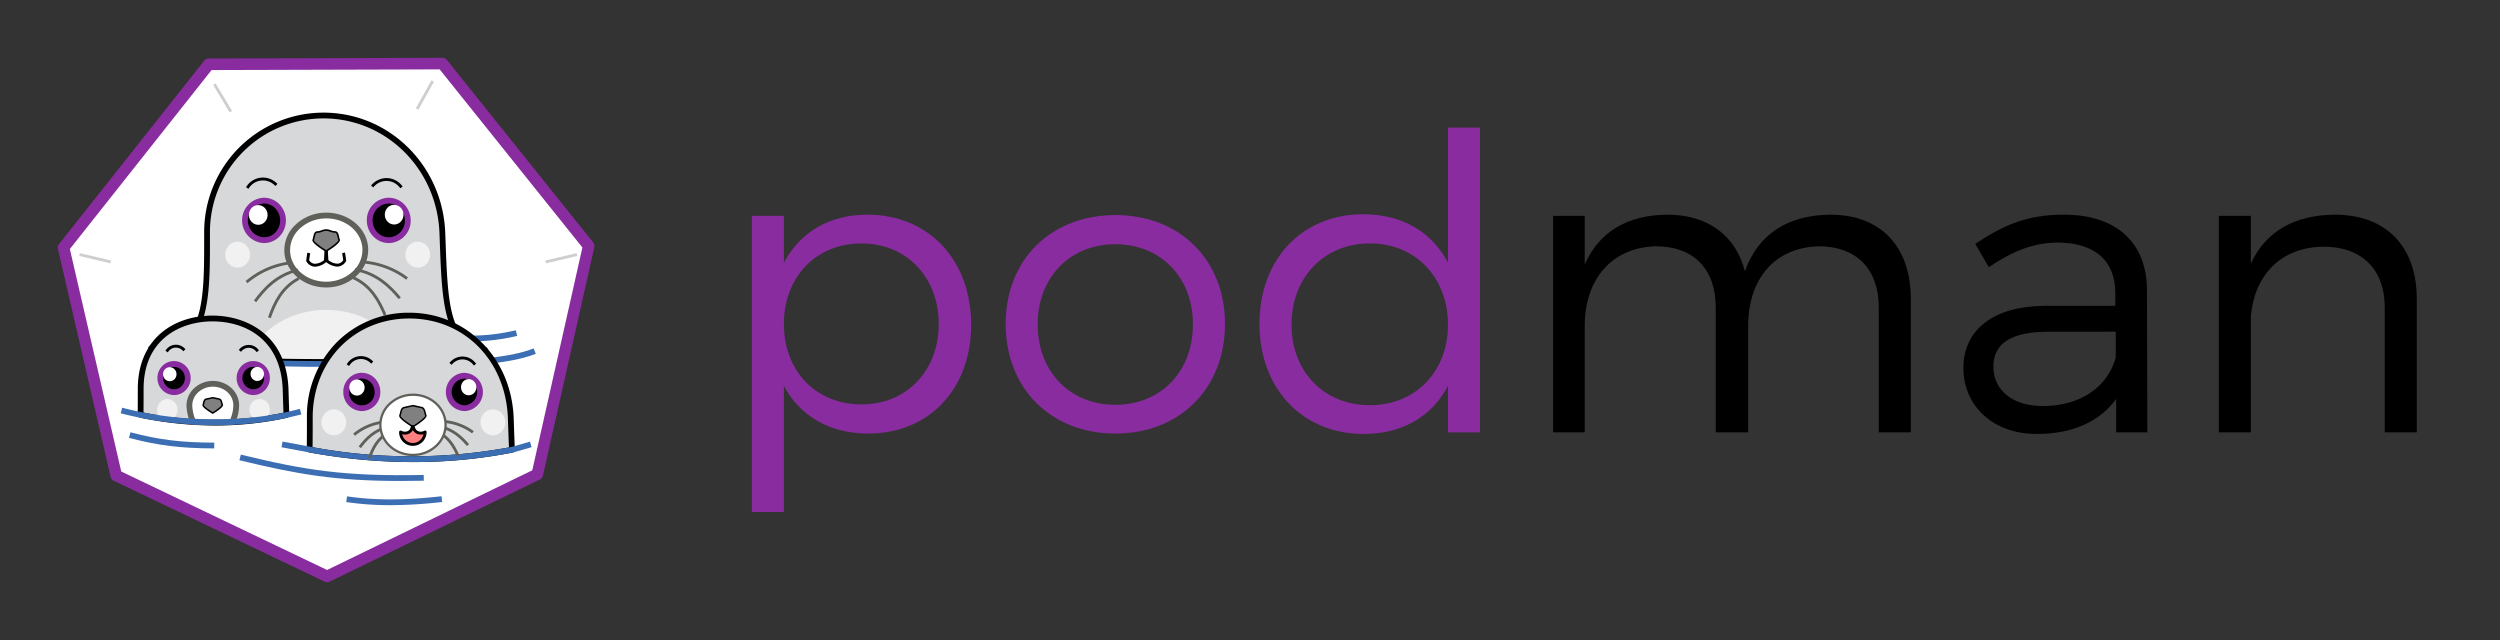<svg id="svg194630" xmlns="http://www.w3.org/2000/svg" viewBox="0 0 864.885 221.408"><rect x="0" y="0" width="864.885" height="221.408" fill="#333333" stroke="none"/><defs><style>.cls-1{isolation:isolate;}.cls-2{fill:#892ca0;}.cls-3{fill:#fff;}.cls-4{opacity:0.953;}.cls-5{fill:#ccc;}.cls-6{fill:#3c6eb4;}.cls-7{fill:#d7d8da;}.cls-8{fill:#f1f1f1;}.cls-9{fill:#60605b;}.cls-10{fill:gray;}.cls-11{fill:#ff8080;}</style></defs><title>podman</title><g class="cls-1"><path class="cls-2" d="M335.979,112.339c0,22.163-14.491,37.649-35.661,37.649-13.355,0-23.584-6.109-29.125-16.48V177.125H260.112V74.689h11.082V90.886c5.541-10.514,15.771-16.623,28.841-16.623C321.204,74.263,335.979,89.891,335.979,112.339Zm-11.224-.284c0-16.054-11.082-27.847-26.71-27.847-15.771,0-26.853,11.65-26.853,27.847,0,16.339,11.082,27.847,26.853,27.847C313.674,139.901,324.756,128.252,324.756,112.055Z"/><path class="cls-2" d="M423.784,112.055c0,22.447-15.771,37.934-37.934,37.934-22.164,0-37.935-15.486-37.935-37.934,0-22.306,15.771-37.649,37.935-37.649C408.014,74.405,423.784,89.749,423.784,112.055Zm-64.786.143c0,16.48,11.224,27.846,26.853,27.846,15.628,0,26.852-11.365,26.852-27.846,0-16.339-11.224-27.705-26.852-27.705C370.222,84.492,358.998,95.858,358.998,112.197Z"/><path class="cls-2" d="M512.015,149.562H500.934V133.508c-5.541,10.514-15.771,16.623-29.126,16.623-21.311,0-36.087-15.771-36.087-38.076,0-22.448,14.776-37.934,35.945-37.934,13.354,0,23.727,6.109,29.268,16.765V44.143h11.081Zm-11.081-37.224c0-16.338-11.225-28.131-26.994-28.131-15.913,0-27.137,11.792-27.137,28.131,0,16.196,11.224,27.847,27.137,27.847C489.709,140.186,500.934,128.535,500.934,112.339Z"/></g><g class="cls-1"><path d="M661.051,103.388V149.562h-11.082V106.372c0-13.355-7.814-21.169-20.743-21.169-15.485.426-24.437,11.508-24.437,27.563V149.562H593.565V106.372c0-13.355-7.672-21.169-20.743-21.169-15.344.426-24.579,11.508-24.579,27.563V149.562H537.304V74.689h10.939V91.596c4.973-11.65,15.061-17.191,28.558-17.333,14.065,0,23.727,7.246,26.852,19.606,4.688-13.213,15.202-19.464,29.552-19.606C650.68,74.263,661.051,85.345,661.051,103.388Z"/><path d="M732.092,138.055c-5.967,8.098-15.485,12.076-27.42,12.076-15.486,0-25.432-9.945-25.432-22.874,0-13.071,10.372-21.311,27.989-21.453h24.578v-4.404c0-10.94-6.819-17.476-20.032-17.476-8.24,0-15.912,3.126-23.727,8.525l-4.688-8.099c9.661-6.393,17.76-10.087,30.546-10.087,18.47,0,28.699,9.803,28.842,25.857l.142,49.442H732.092Zm-.142-14.35v-8.951H708.649c-12.502,0-19.037,3.836-19.037,12.076s6.677,13.64,17.19,13.64C719.447,140.47,729.108,134.076,731.95,123.705Z"/><path d="M836.093,103.388V149.562H825.012V106.372c0-13.213-7.956-21.027-21.169-21.027-14.776.142-23.869,9.803-25.147,24.011v40.207h-11.082V74.689h11.082v16.481c5.257-11.366,15.344-16.765,28.983-16.907C825.58,74.263,836.093,85.345,836.093,103.388Z"/></g><g id="path194076"><path class="cls-3" d="M113.156,199.408,40.219,164.512l-18.219-78.847,50.219-63.423,80.841-.242L203.649,85.122l-17.76,78.953Z"/><path class="cls-2" d="M113.156,201.408a1.997,1.997,0,0,1-.863-.196l-72.938-34.896A1.999,1.999,0,0,1,38.27,164.962L20.051,86.115a2.001,2.001,0,0,1,.381-1.692L70.651,21a2.001,2.001,0,0,1,1.562-.758L153.054,20a2.01,2.01,0,0,1,1.566.749L205.209,83.871a2.001,2.001,0,0,1,.391,1.69l-17.76,78.953a1.999,1.999,0,0,1-1.077,1.36l-72.732,35.333A2.004,2.004,0,0,1,113.156,201.408ZM41.951,163.123l71.199,34.064,71-34.49,17.337-77.075L152.102,24.003l-78.914.236L24.165,86.152Z"/></g><g id="path194078" class="cls-4"><rect class="cls-5" x="76.507" y="28.331" width="1" height="11.096" transform="translate(-6.481 44.25) rotate(-30.828)"/></g><g id="path194080" class="cls-4"><rect class="cls-5" x="141.453" y="32.365" width="11.095" height="1" transform="translate(46.658 145.207) rotate(-60.831)"/></g><g id="g194084"><g id="path194082" class="cls-4"><rect class="cls-5" x="188.65" y="88.835" width="11.095" height="1" transform="translate(-15.316 46.936) rotate(-13.263)"/></g></g><g id="g194088"><g id="path194086" class="cls-4"><rect class="cls-5" x="32.412" y="83.786" width="1" height="11.095" transform="translate(-61.595 100.835) rotate(-76.714)"/></g></g><g id="path194090"><path class="cls-6" d="M161.725,118.099l-.007-2a67.051,67.051,0,0,0,16.733-1.839l.457,1.947A68.793,68.793,0,0,1,161.725,118.099Z"/></g><g id="path194092"><path class="cls-7" d="M111.906,39.964A40.262,40.262,0,0,0,71.631,80.213c0,19.75.548,38.287-13.729,40.587,7.82,6.16,109.841,5.203,109.841.231-13.895-1.443-13.848-17.782-14.705-40.414C152.181,57.985,134.149,39.964,111.906,39.964Z"/><path d="M112.618,126.048c-25.659,0-51.36-1.331-55.334-4.462a1.0 1,0,0,1,.459-1.772c12.924-2.082,12.908-18.489,12.889-37.486l-.001-2.114a41.309,41.309,0,0,1,41.275-41.249c22.741,0,41.248,18.279,42.132,41.615l.11,2.985c.774,21.187,1.286,35.184,13.698,36.472a1.001,1.001,0,0,1,.897.995c0,.652-.424,1.188-1.26,1.594C163.09,124.758,137.874,126.048,112.618,126.048Zm-51.562-5.028c7.269,1.872,27.568,3.07,52.732,3.075,25.757-.021,44.541-1.276,50.862-2.642-11.238-3.279-11.776-18.008-12.501-37.816l-.11-2.982c-.843-22.257-18.472-39.691-40.133-39.691a39.306,39.306,0,0,0-39.275,39.249l.001,2.112C72.65,100.004,72.667,116.775,61.056,121.02Z"/></g><g id="ellipse194094"><ellipse class="cls-8" cx="82.19" cy="88.104" rx="4.293" ry="4.501" transform="translate(-3.049 2.946) rotate(-2.016)"/></g><g id="ellipse194096"><ellipse class="cls-3" cx="112.872" cy="86.505" rx="13.515" ry="11.942" transform="translate(-1.27 1.683) rotate(-0.849)"/><path class="cls-9" d="M112.816,99.447c-7.758,0-14.188-5.494-14.452-12.462a12.104,12.104,0,0,1,3.352-8.729,15.296,15.296,0,0,1,10.672-4.684c8.016-.247,14.721,5.325,14.991,12.454a12.105,12.105,0,0,1-3.352,8.729A15.295,15.295,0,0,1,113.355,99.438C113.175,99.444,112.995,99.447,112.816,99.447Zm.112-23.884q-.237,0-.475.008a13.284,13.284,0,0,0-9.274,4.049,10.116,10.116,0,0,0-2.816,7.29c.228,6.032,6.034,10.769,12.926,10.53a13.285,13.285,0,0,0,9.274-4.048,10.118,10.118,0,0,0,2.816-7.291C125.157,80.208,119.617,75.563,112.928,75.563Z"/></g><g id="path194098"><path d="M138.513,65.143l-.314-.389a5.787,5.787,0,0,0-8.757-.289l-.339.368-.735-.678.339-.368a7.045,7.045,0,0,1,5.042-2.186,6.851,6.851,0,0,1,5.229,2.524l.314.389Z"/></g><g id="g194106"><g id="g194104"><g id="path194100"><path d="M116.609,92.235a6.685,6.685,0,0,1-3.828-1.625l-.156-.139-.274-5.038.998-.055.251,4.609A5.081,5.081,0,0,0,116.969,91.21a2.554,2.554,0,0,0,1.766-1.202c-.084-.652-.264-1.956-.38-2.41l.969-.248c.17.666.417,2.633.427,2.717l.022.178-.096.152a3.615,3.615,0,0,1-2.57,1.804A3.499,3.499,0,0,1,116.609,92.235Z"/></g><g id="path194102"><path d="M109.073,92.267a3.577,3.577,0,0,1-.466-.03,3.617,3.617,0,0,1-2.586-1.783l-.097-.151.021-.178c.01-.084.24-2.053.404-2.721l.971.239c-.112.456-.281,1.761-.36,2.414a2.555,2.555,0,0,0,1.776,1.187,5.063,5.063,0,0,0,3.358-1.251l.212-4.611.999.046-.232,5.04-.155.14A6.654,6.654,0,0,1,109.073,92.267Z"/></g></g></g><g id="path194108"><path class="cls-10" d="M117.316,82.976c-.356-.908-.362-2.728-1.418-2.724-1.055.007-2.034-.674-3.071-.669-1.038.007-2.012.691-3.067.696-1.054.007-1.048,1.824-1.395,2.736-.356.912,4.491,3.848,4.491,3.848s4.816-2.978,4.461-3.886Z"/><path d="M112.857,87.195,112.709,87.105c-1.887-1.143-4.995-3.207-4.609-4.194a6.302,6.302,0,0,0,.222-.854c.197-.916.443-2.055,1.436-2.062a4.672,4.672,0,0,0,1.46-.334,5.125,5.125,0,0,1,1.607-.361h.011a5.081,5.081,0,0,1,1.6.348,3.928,3.928,0,0,0,1.46.322h.005c.99,0,1.244,1.134,1.448,2.045a6.364,6.364,0,0,0,.231.859h0c.385.982-2.701,3.073-4.575,4.231Zm-.021-7.328h-.009a4.625,4.625,0,0,0-1.426.33,5.151,5.151,0,0,1-1.641.366c-.498.003-.68.671-.883,1.613a6.793,6.793,0,0,1-.247.939c-.069.404,1.889,1.983,4.224,3.413,2.315-1.448,4.257-3.04,4.197-3.449a6.681,6.681,0,0,1-.256-.942c-.21-.937-.397-1.601-.894-1.601h-.021a5.147,5.147,0,0,1-1.624-.352A4.596,4.596,0,0,0,112.837,79.867Z"/></g><g id="path194110"><path d="M85.934,65.319l-.821-.572.286-.411a6.786,6.786,0,0,1,10.221-1.059l.364.343-.686.728-.364-.343a5.787,5.787,0,0,0-8.715.903Z"/></g><g id="g194116"><g id="ellipse194112"><ellipse cx="134.49" cy="76.249" rx="6.585" ry="6.841" transform="translate(-2.611 4.801) rotate(-2.025)"/><path class="cls-2" d="M134.501,84.09a7.415,7.415,0,0,1-5.19-2.125,7.925,7.925,0,0,1-2.401-5.45,7.726,7.726,0,0,1,7.305-8.103,7.437,7.437,0,0,1,5.455,2.12,7.929,7.929,0,0,1,2.401,5.45,7.726,7.726,0,0,1-7.305,8.103C134.677,84.088,134.589,84.09,134.501,84.09Zm-.024-13.682c-.064,0-.128.001-.192.003a5.724,5.724,0,0,0-5.376,6.034,5.936,5.936,0,0,0,1.793,4.083,5.391,5.391,0,0,0,3.994,1.558,5.724,5.724,0,0,0,5.376-6.034,5.937,5.937,0,0,0-1.794-4.083A5.434,5.434,0,0,0,134.477,70.408Z"/></g><g id="ellipse194114"><ellipse class="cls-3" cx="136.426" cy="74.255" rx="3.238" ry="3.409" transform="matrix(0.999, -0.035, 0.035, 0.999, -2.535, 4.861)"/></g></g><g id="g194126"><g id="g194124"><g id="path194118"><path class="cls-9" d="M140.53,96.767a28.42,28.42,0,0,0-15.536-5.66l.054-.999a29.397,29.397,0,0,1,16.075,5.854Z"/></g><g id="path194120"><path class="cls-9" d="M137.905,103.496c-3.416-4.101-7.892-8.469-15.181-9.764l.175-.984c7.606,1.351,12.242,5.868,15.774,10.108Z"/></g><g id="path194122"><path class="cls-9" d="M132.76,109.211c-2.107-5.013-4.865-10.019-10.73-12.679l.413-.911c6.178,2.803,9.053,8.002,11.239,13.202Z"/></g></g></g><g id="g194136"><g id="g194134"><g id="path194128"><path class="cls-9" d="M85.612,97.992l-.641-.768a29.4,29.4,0,0,1,15.691-6.815l.114.993A28.418,28.418,0,0,0,85.612,97.992Z"/></g><g id="path194130"><path class="cls-9" d="M88.639,104.55l-.806-.593c3.269-4.446,7.623-9.235,15.133-11.043l.234.973C96.003,95.619,91.801,100.249,88.639,104.55Z"/></g><g id="path194132"><path class="cls-9" d="M93.662,110.087l-.943-.331c1.867-5.323,4.422-10.686,10.419-13.857l.468.884C97.913,99.793,95.462,104.957,93.662,110.087Z"/></g></g></g><g id="g194142"><g id="ellipse194138"><ellipse cx="91.333" cy="76.249" rx="6.585" ry="6.841" transform="translate(-1.927 2.369) rotate(-1.47)"/><path class="cls-2" d="M91.343,84.09a7.848,7.848,0,0,1-.209-15.679,7.356,7.356,0,0,1,5.434,2.173,8.031,8.031,0,0,1,.281,11.058,7.409,7.409,0,0,1-5.316,2.446C91.469,84.089,91.406,84.09,91.343,84.09Zm-.02-13.682c-.046,0-.092 0-.139.001a5.847,5.847,0,0,0,.297,11.679,5.428,5.428,0,0,0,3.892-1.797,6.031,6.031,0,0,0-.21-8.285A5.434,5.434,0,0,0,91.323,70.408Z"/></g><g id="ellipse194140"><ellipse class="cls-3" cx="89.279" cy="74.376" rx="3.238" ry="3.409" transform="matrix(1, -0.026, 0.026, 1, -1.874, 2.309)"/></g></g><g id="ellipse194144"><ellipse class="cls-8" cx="144.518" cy="88.104" rx="4.293" ry="4.501" transform="translate(-3.01 5.139) rotate(-2.016)"/></g><g id="path194146"><path class="cls-8" d="M112.823,107.185c-12.062.014-22.855,6.587-27.108,16.509,16.764.735,37.594.696,54.255.04-4.243-9.949-15.059-16.543-27.147-16.549Z"/></g><g id="path194150"><path class="cls-6" d="M136.659,126.934q-3.996,0-8.071-.016c-4.154-.011-8.328-.023-12.466-.007-26.513.095-59.31-.973-64.992-6.704l1.42-1.408c3.995,4.028,27.151,6.271,63.564,6.112,4.14-.017,8.32-.004,12.479.007,23.036.067,44.785.125,56.024-4.376l.743,1.857C175.115,126.502,156.8,126.934,136.659,126.934Z"/></g><g id="path194152"><path class="cls-7" d="M107.18,144.388c0,3.806,0,7.554-.064,11.137a187.934,187.934,0,0,0,70.0.068c-.159-3.386-.269-7.009-.402-10.832-.733-20.921-16.134-35.578-35.133-35.578s-34.401,14.657-34.401,35.205Z"/><path d="M142.979,159.863a199.59,199.59,0,0,1-36.044-3.355.999.999,0,0,1-.819-1.001c.064-3.573.064-7.238.064-11.119h0a36.408,36.408,0,0,1,10.368-26.015,35.065,35.065,0,0,1,25.033-10.19c19.869,0,35.402,15.709,36.132,36.542l.09,2.625c.097,2.86.19,5.599.312,8.195a1.001,1.001,0,0,1-.806,1.028A177.932,177.932,0,0,1,142.979,159.863Zm-34.85-5.171a185.99,185.99,0,0,0,67.948.083c-.104-2.347-.187-4.803-.274-7.357l-.09-2.622c-.702-20.056-15.057-34.613-34.133-34.613-19.042,0-33.401,14.705-33.401,34.205h0C108.18,147.971,108.18,151.371,108.129,154.692Z"/></g><g id="ellipse194154"><ellipse class="cls-8" cx="115.482" cy="146.104" rx="4.293" ry="4.501" transform="translate(-5.069 4.153) rotate(-2.016)"/></g><g id="path194156"><path d="M163.943,126.466l-.314-.389a4.713,4.713,0,0,0-3.596-1.736h-.036a4.742,4.742,0,0,0-3.432,1.503l-.339.367-.735-.678.339-.367a5.758,5.758,0,0,1,4.167-1.825h.043a5.725,5.725,0,0,1,4.366,2.107l.314.39Z"/></g><g id="path194158"><path d="M120.756,126.611l-.821-.572.286-.41a5.669,5.669,0,0,1,8.536-.885l.364.343-.686.729-.364-.343a4.666,4.666,0,0,0-7.03.729Z"/></g><g id="ellipse194160"><ellipse cx="160.651" cy="135.597" rx="5.414" ry="5.624" transform="translate(-4.692 5.763) rotate(-2.025)"/><path class="cls-2" d="M160.664,142.221a6.631,6.631,0,0,1-.246-13.243h0a6.627,6.627,0,0,1,.465,13.239C160.81,142.22,160.736,142.221,160.664,142.221Zm-.175-11.245a4.633,4.633,0,0,0,.176,9.245c.05,0,.099-.001.149-.002a4.629,4.629,0,0,0-.325-9.243Z"/></g><g id="ellipse194162"><ellipse class="cls-3" cx="162.242" cy="133.958" rx="2.662" ry="2.802" transform="matrix(0.999, -0.035, 0.035, 0.999, -4.626, 5.809)"/></g><g id="path194164"><path class="cls-6" d="M142.91,159.851a199.203,199.203,0,0,1-35.975-3.343l-9.548-1.776.366-1.967,9.546,1.776a186.782,186.782,0,0,0,69.859.036l6.196-1.79.554,1.922-6.281,1.811A180.192,180.192,0,0,1,142.91,159.851Z"/></g><g id="g194168"><g id="path194166"><path class="cls-9" d="M158.064,158.006c-1.395-3.247-3.218-6.489-7.084-8.208l.402-.904c4.178,1.856,6.118,5.289,7.592,8.722Zm3.463-3.694c-2.377-2.795-5.239-5.496-10.047-6.333l.17-.977c5.131.894,8.254,3.872,10.632,6.667Zm1.782-4.376a19.097,19.097,0,0,0-10.295-3.673l.053-.988a20.055,20.055,0,0,1,10.822,3.858Z"/></g></g><g id="g194176"><g id="path194170"><path class="cls-9" d="M122.814,150.772l-.627-.768A20.009,20.009,0,0,1,132.752,145.513l.111.984A19.03,19.03,0,0,0,122.814,150.772Z"/></g><g id="path194172"><path class="cls-9" d="M124.864,155.033l-.792-.596c2.202-2.932,5.136-6.09,10.201-7.284l.228.965C129.755,149.236,127.064,152.103,124.864,155.033Z"/></g><g id="path194174"><path class="cls-9" d="M128.244,158.61l-.933-.334c1.259-3.514,2.983-7.056,7.041-9.156l.455.879C131.054,151.943,129.435,155.287,128.244,158.61Z"/></g></g><g id="ellipse194178"><ellipse cx="125.172" cy="135.597" rx="5.414" ry="5.624" transform="translate(-3.439 3.257) rotate(-1.47)"/><path class="cls-2" d="M125.182,142.222a6.537,6.537,0,0,1-6.421-6.462,6.691,6.691,0,0,1,1.746-4.716,6.271,6.271,0,0,1,4.497-2.068h0a6.297,6.297,0,0,1,4.597,1.838,6.692,6.692,0,0,1,1.983,4.621,6.53,6.53,0,0,1-6.244,6.785C125.288,142.221,125.234,142.222,125.182,142.222Zm-.128-11.246a4.286,4.286,0,0,0-3.072,1.418,4.707,4.707,0,0,0-1.223,3.315,4.419,4.419,0,1,0,8.825-.224,4.706,4.706,0,0,0-1.389-3.249,4.24,4.24,0,0,0-3.141-1.261Zm-.025-1h0Z"/></g><g id="ellipse194180"><ellipse class="cls-3" cx="123.484" cy="134.057" rx="2.662" ry="2.802" transform="translate(-3.39 3.204) rotate(-1.466)"/></g><g id="ellipse194182"><ellipse class="cls-8" cx="170.518" cy="146.105" rx="4.293" ry="4.501" transform="translate(-5.035 6.09) rotate(-2.016)"/></g><g id="ellipse194184"><ellipse class="cls-3" cx="142.872" cy="146.974" rx="11.281" ry="10.41" transform="translate(-3.324 3.306) rotate(-1.311)"/><path class="cls-9" d="M142.825,157.781c-6.241,0-11.414-4.588-11.624-10.407a10.325,10.325,0,0,1,2.838-7.441,12.146,12.146,0,0,1,8.443-3.759l.014.396-.014-.396c6.444-.213,11.846,4.445,12.061,10.4a10.322,10.322,0,0,1-2.838,7.439,12.147,12.147,0,0,1-8.444,3.76C143.116,157.778,142.97,157.781,142.825,157.781ZM142.919,136.96c-.136,0-.272.002-.409.007a11.346,11.346,0,0,0-7.89,3.508,9.537,9.537,0,0,0-2.626,6.87c.2,5.518,5.253,9.842,11.241,9.636a11.347,11.347,0,0,0,7.891-3.508,9.538,9.538,0,0,0,2.625-6.869C153.555,141.211,148.735,136.96,142.919,136.96Z"/></g><g id="path194186"><path class="cls-10" d="M147.316,143.726c-.355-.908-.387-2.499-1.418-2.724l-3.072-.669-3.067.696c-1.028.234-1.048,1.824-1.395,2.736-.355.912,4.491,3.848,4.491,3.848s4.816-2.978,4.461-3.887Z"/><path d="M142.856,147.923l-.139-.084c-1.514-.918-4.994-3.16-4.601-4.17a6.91,6.91,0,0,0,.224-.806c.209-.884.446-1.885,1.359-2.092l3.125-.71,3.129.682c.916.2,1.161,1.198,1.377,2.079a6.716,6.716,0,0,0,.231.807c.393,1.006-3.064,3.278-4.568,4.208Zm-.029-7.318-3.01.683c-.592.135-.78.929-.962,1.697a7.089,7.089,0,0,1-.245.874c-.113.389,1.855,1.982,4.243,3.443,2.372-1.481,4.328-3.093,4.215-3.48h0a7.157,7.157,0,0,1-.252-.873c-.188-.766-.382-1.559-.976-1.688Z"/></g><g id="path194188"><path class="cls-11" d="M142.309,148.665a2.52,2.52,0,0,1-1.113.957,2.846,2.846,0,0,1-1.563.187,3.24,3.24,0,0,1-1.061-.369v.057a4.25,4.25,0,1,0,8.5,0c0-.019 0-.03,0-.049a3.234,3.234,0,0,1-1.048.361,2.843,2.843,0,0,1-1.563-.187,2.53,2.53,0,0,1-1.113-.957C142.653,146.955,142.781,147.405,142.309,148.665Z"/><path d="M142.822,154.247a4.755,4.755,0,0,1-4.75-4.75.548.548,0,0,1,.246-.459.509.509,0,0,1,.496-.036,2.716,2.716,0,0,0,.896.313,2.35,2.35,0,0,0,1.286-.151,2.021,2.021,0,0,0,.864-.725c.073-.198.13-.375.179-.523.149-.459.279-.855.712-.871.453.009.631.378,1.06,1.432a2.058,2.058,0,0,0,.851.688,2.37,2.37,0,0,0,1.287.151,2.739,2.739,0,0,0,.885-.307.5.5,0,0,1,.738.427A4.769,4.769,0,0,1,142.822,154.247Zm-3.673-4.032a3.745,3.745,0,0,0,7.354.002,3.437,3.437,0,0,1-2.243-.137,3.039,3.039,0,0,1-1.335-1.147c-.03-.072-.063-.149-.097-.23-.016.045-.033.09-.05.137a.499.499,0,0,1-.045.092,3.032,3.032,0,0,1-1.336,1.148,3.309,3.309,0,0,1-1.84.224A3.49,3.49,0,0,1,139.149,150.215Z"/></g><g id="path194190"><path class="cls-6" d="M138.695,166.394c-22.462,0-35.672-2.267-55.861-7.174l.473-1.943c22.273,5.414,35.985,7.594,63.274,7.032l.041,2C143.85,166.365,141.213,166.394,138.695,166.394Z"/></g><g id="path194192"><path class="cls-6" d="M135.046,174.772a104.774,104.774,0,0,1-15.263-1.079l.287-1.979c9.802,1.419,19.578,1.41,32.688-.035l.219,1.988A163.336,163.336,0,0,1,135.046,174.772Z"/></g><g id="path194194"><path class="cls-7" d="M48.675,134.522c0,3.074,0,6.102-.049,8.996a121.239,121.239,0,0,0,50.474.055c-.11-2.735-.197-5.662-.291-8.749-.528-16.899-12.293-24.641-25.312-24.641C60.478,110.183,48.675,117.925,48.675,134.522Z"/><path d="M74.485,147.215a129.321,129.321,0,0,1-26.06-2.718,1,1,0,0,1-.799-.996c.049-2.886.049-5.845.049-8.979,0-8.016,2.721-14.636,7.87-19.146,4.56-3.993,10.935-6.193,17.952-6.193,11.769,0,25.721,6.707,26.312,25.609l.026.84c.085,2.776.166,5.418.265,7.901a1.0 1,0,0,1-.784,1.017A115.377,115.377,0,0,1,74.485,147.215Zm-24.846-4.513a119.567,119.567,0,0,0,48.429.071c-.085-2.243-.158-4.608-.233-7.081l-.026-.839c-.545-17.452-12.917-23.67-24.312-23.67-10.989,0-23.822,6.113-23.822,23.339C49.675,137.365,49.675,140.064,49.639,142.702Z"/></g><g id="path194196"><path d="M88.82,121.839l-.325-.381a3.269,3.269,0,0,0-2.448-1.131h-.003a3.28,3.28,0,0,0-2.358,1.023l-.341.365-.73-.684.341-.365a4.303,4.303,0,0,1,3.089-1.34h.004a4.279,4.279,0,0,1,3.208,1.482l.325.38Z"/></g><g id="path194198"><path d="M58.013,121.909l-.792-.61.305-.396a4.207,4.207,0,0,1,6.273-.445l.358.35-.698.716-.358-.349a3.206,3.206,0,0,0-4.783.338Z"/></g><g id="ellipse194200"><ellipse cx="87.612" cy="130.793" rx="4.747" ry="4.879" transform="translate(-6.328 4.468) rotate(-2.82)"/><path class="cls-2" d="M87.624,136.672a5.832,5.832,0,0,1-5.755-5.679A5.906,5.906,0,0,1,83.394,126.79,5.636,5.636,0,0,1,87.404,124.918a5.781,5.781,0,0,1,5.952,5.675,5.904,5.904,0,0,1-1.526,4.202A5.64,5.64,0,0,1,87.821,136.668C87.755,136.671,87.689,136.672,87.624,136.672Zm-.021-9.758c-.043,0-.085.001-.128.002h-0a3.658,3.658,0,0,0-2.598,1.218,3.918,3.918,0,0,0-1.008,2.789,3.841,3.841,0,0,0,3.884,3.747,3.661,3.661,0,0,0,2.598-1.218,3.915,3.915,0,0,0,1.008-2.789A3.828,3.828,0,0,0,87.603,126.914ZM87.439,125.917h0Z"/></g><g id="ellipse194202"><ellipse class="cls-3" cx="89.008" cy="129.37" rx="2.335" ry="2.431" transform="translate(-5.685 4.101) rotate(-2.558)"/></g><g id="ellipse194204"><ellipse cx="60.212" cy="130.793" rx="4.747" ry="4.879" transform="translate(-4.634 2.235) rotate(-2.047)"/><path class="cls-2" d="M60.218,136.672a5.827,5.827,0,0,1-5.751-5.734A5.906,5.906,0,0,1,56.033,126.749a5.641,5.641,0,0,1,4.028-1.834,5.807,5.807,0,0,1,5.896,5.733,5.904,5.904,0,0,1-1.567,4.188,5.641,5.641,0,0,1-4.028,1.834C60.313,136.671,60.266,136.672,60.218,136.672Zm-.015-9.758c-.031,0-.061,0-.092.001a3.657,3.657,0,0,0-2.61,1.191,3.921,3.921,0,0,0-1.036,2.78,3.798,3.798,0,0,0,3.846,3.783,3.657,3.657,0,0,0,2.61-1.191,3.918,3.918,0,0,0,1.036-2.779A3.827,3.827,0,0,0,60.203,126.914Z"/></g><g id="path194206"><path class="cls-3" d="M73.352,132.785c-4.47.152-7.973,3.606-7.824,7.715.052,1.394.529,4.247,1.377,5.401,4.499.243,8.97.27,13.322.096,1.021-1.327,1.544-4.426,1.488-6.048C81.566,135.84,77.822,132.633,73.352,132.785Z"/><path class="cls-9" d="M74.602,147.107c-2.585,0-5.176-.069-7.751-.208l-.472-.026-.28-.381c-1.072-1.46-1.521-4.644-1.57-5.956a8.081,8.081,0,0,1,2.219-5.824,9.453,9.453,0,0,1,6.571-2.927h0c5.013-.168,9.228,3.477,9.396,8.127.062,1.804-.493,5.131-1.695,6.693l-.285.371-.467.019C78.389,147.07,76.497,147.107,74.602,147.107Zm-7.113-2.178c4.055.203,8.147.233,12.181.087a12.084,12.084,0,0,0,1.046-5.034c-.128-3.549-3.39-6.322-7.33-6.199a7.441,7.441,0,0,0-5.175,2.292,6.093,6.093,0,0,0-1.683,4.388A13.948,13.948,0,0,0,67.489,144.93Z"/></g><g id="ellipse194208"><ellipse class="cls-3" cx="58.731" cy="129.457" rx="2.335" ry="2.431" transform="translate(-4.16 1.969) rotate(-1.855)"/></g><g id="path194210"><path class="cls-10" d="M76.898,140.063c-.261-.662-.287-1.821-1.048-1.985l-2.27-.488-2.267.507c-.76.17-.775,1.329-1.031,1.994-.261.664,3.32,2.804,3.32,2.804s3.559-2.17,3.296-2.832Z"/><path d="M73.603,143.204l-.137-.081c-1.721-1.029-3.713-2.406-3.431-3.129a4.729,4.729,0,0,0,.163-.579c.152-.631.34-1.415,1.057-1.575l2.324-.52,2.327.5c.719.155.915.94,1.072,1.571a4.824,4.824,0,0,0,.167.575c.284.719-1.695,2.113-3.405,3.155Zm-.022-5.344-2.21.495c-.366.082-.504.542-.658,1.184a5.216,5.216,0,0,1-.185.647c.022.3,1.413,1.394,3.072,2.399,1.639-1.014,3.013-2.111,3.047-2.44a5.503,5.503,0,0,1-.183-.627c-.16-.642-.302-1.103-.67-1.182Zm3.071,2.299h0Z"/></g><g id="path194212"><path class="cls-6" d="M74.117,155.132c-11.732-.043-19.45-.997-29.496-3.647l.51-1.934c9.863,2.603,17.45,3.539,28.993,3.581Z"/></g><g id="ellipse194214"><ellipse class="cls-8" cx="89.901" cy="141.773" rx="3.534" ry="3.706" transform="matrix(0.999, -0.035, 0.035, 0.999, -4.932, 3.251)"/></g><g id="ellipse194216"><ellipse class="cls-8" cx="57.901" cy="141.774" rx="3.534" ry="3.706" transform="translate(-4.952 2.125) rotate(-2.016)"/></g><g id="path194218"><path class="cls-6" d="M74.427,147.062a130.006,130.006,0,0,1-32.672-4.077l.51-1.934c19.767,5.213,43.319,5.36,61.467.38l.529,1.93A114.578,114.578,0,0,1,74.427,147.062Z"/></g></svg>